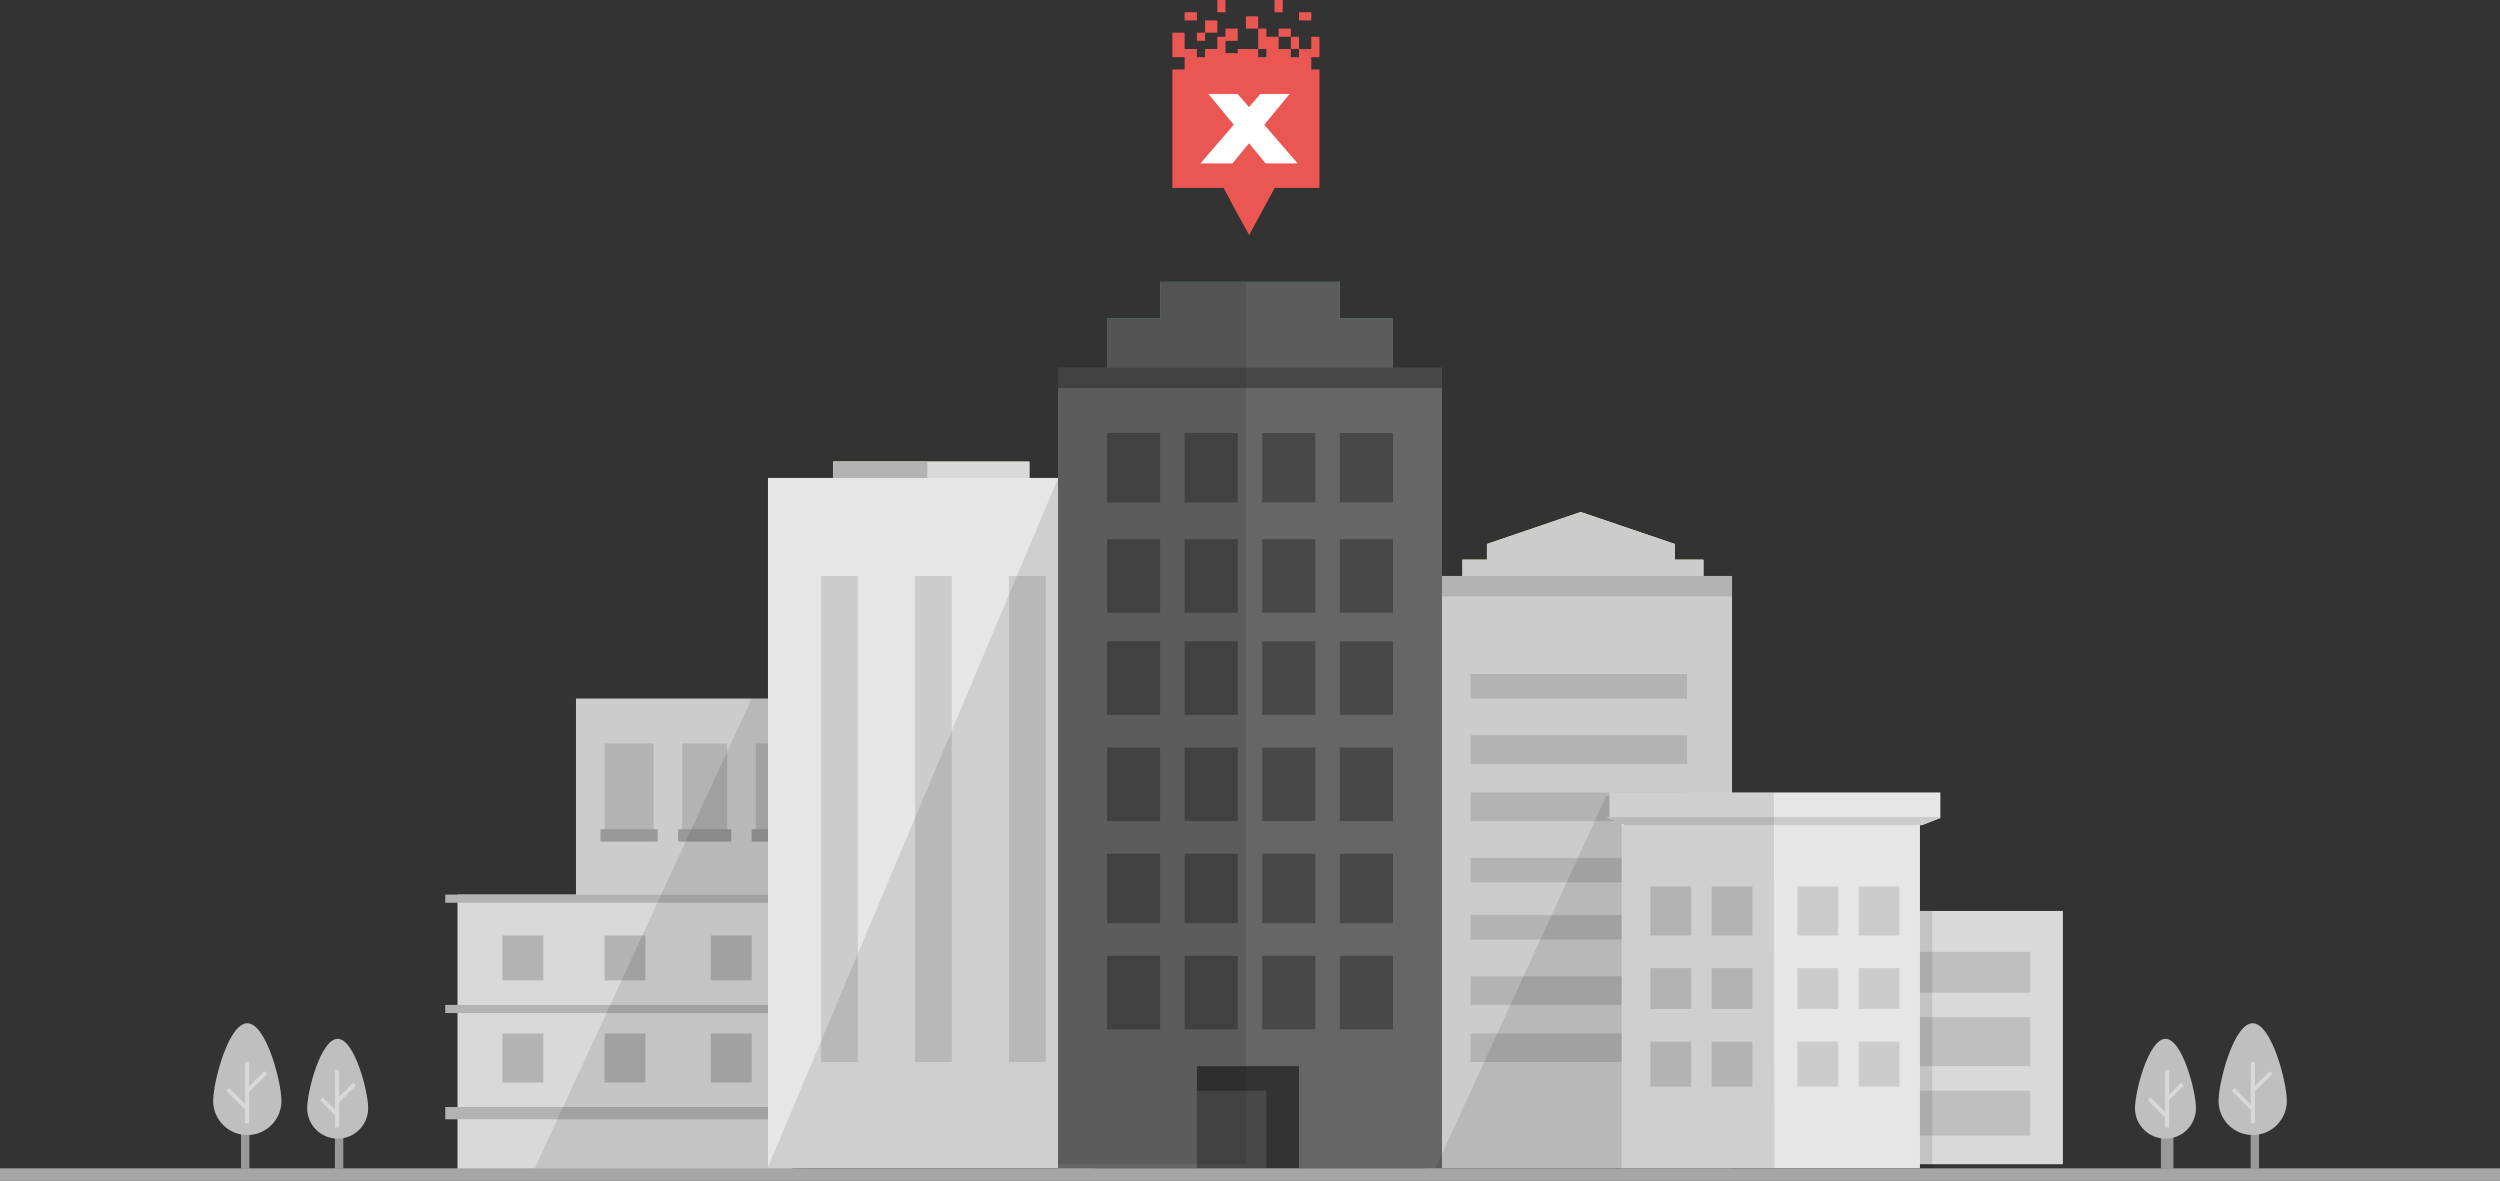 <?xml version="1.0" encoding="utf-8"?>
<!-- Generator: Adobe Illustrator 17.1.0, SVG Export Plug-In . SVG Version: 6.00 Build 0)  -->
<!DOCTYPE svg PUBLIC "-//W3C//DTD SVG 1.1//EN" "http://www.w3.org/Graphics/SVG/1.1/DTD/svg11.dtd">
<svg version="1.1" id="Layer_1" xmlns="http://www.w3.org/2000/svg" xmlns:xlink="http://www.w3.org/1999/xlink" x="0px" y="0px"
	 viewBox="0 252 612 289" enable-background="new 0 252 612 289" xml:space="preserve">
<rect x="0" y="252" width="612" height="289" fill="#333333" stroke="none"/>
<g>
	<g>
		<rect x="141" y="423" fill="#CCCCCC" width="69" height="68"/>
		<rect x="148" y="434" fill="#B3B3B3" width="12" height="24"/>
		<rect x="147" y="455" fill="#999999" width="14" height="3"/>
		<rect x="167" y="434" fill="#B3B3B3" width="11" height="24"/>
		<rect x="166" y="455" fill="#999999" width="13" height="3"/>
		<rect x="185" y="434" fill="#B3B3B3" width="12" height="24"/>
		<rect x="184" y="455" fill="#999999" width="14" height="3"/>
	</g>
	<g>
		<rect x="132" y="473" opacity="0.5" fill="#D9D9D9" enable-background="new    " width="34" height="13"/>
		<path opacity="0.2" fill="#999999" enable-background="new    " d="M201,476v-3h-80.343c2.353,25,1.075,41-0.281,67H197v-12h4v-2
			h-4v-23h4v-3h-4v-24H201z"/>
		<rect x="112" y="471" fill="#D9D9D9" width="82" height="69"/>
		<rect x="109" y="498" fill="#B3B3B3" width="89" height="2"/>
		<rect x="109" y="471" fill="#B3B3B3" width="89" height="2"/>
		<rect x="109" y="523" fill="#B3B3B3" width="89" height="3"/>
		<rect x="148" y="481" fill="#B3B3B3" width="10" height="11"/>
		<rect x="123" y="481" fill="#B3B3B3" width="10" height="11"/>
		<rect x="174" y="481" fill="#B3B3B3" width="10" height="11"/>
		<rect x="148" y="505" fill="#B3B3B3" width="10" height="12"/>
		<rect x="123" y="505" fill="#B3B3B3" width="10" height="12"/>
		<rect x="174" y="505" fill="#B3B3B3" width="10" height="12"/>
	</g>
	<g>
		<g>
			<polygon opacity="0.1" enable-background="new    " points="264,423 184.01,423 130.913,538 264,538 			"/>
			<rect x="188" y="369" fill="#E6E6E6" width="80" height="169"/>
			<g>
				<rect x="224" y="393" fill="#CCCCCC" width="9" height="119"/>
				<rect x="201" y="393" fill="#CCCCCC" width="9" height="119"/>
				<rect x="247" y="393" fill="#CCCCCC" width="9" height="119"/>
			</g>
			<polygon opacity="0.1" enable-background="new    " points="259,369.11 259,538 187.878,538 			"/>
		</g>
		<rect x="204" y="365" fill="#F1F0AF" width="48" height="4"/>
		<rect x="204" y="365" fill="#D9D9D9" width="48" height="4"/>
		<rect x="204" y="365" fill="#B3B3B3" width="23" height="4"/>
	</g>
	<g>
		<polygon fill="#EA5752" points="321,269 321,266 323,266 323,263.762 323,261 321,261 321,264 318,264 318,266 316,266 316,264 
			313,264 313,261 310,261 310,259 308,259 308,261.207 308,264 310,264 310,266 308,266 308,264 305.361,264 305.361,264 303,264 
			303,265 300,265 300,262 303,262 303,261.207 303,259 300,259 300,261 298,261 298,264 295,264 295,266 293,266 293,264 290,264 
			290,260 287,260 287,263.762 287,266 290,266 290,269 287,269 287,271.428 287,271.428 287,298 299.557,298 302.614,303.787 
			305.798,309.549 308.983,303.664 312.041,298 323,298 323,269 		"/>
		<rect x="293" y="260" fill="#EA5752" width="2" height="2"/>
		<rect x="295" y="257" fill="#EA5752" width="3" height="3"/>
		<rect x="305" y="256" fill="#EA5752" width="3" height="3"/>
		<rect x="316" y="261" fill="#EA5752" width="2" height="3"/>
		<rect x="313" y="259" fill="#EA5752" width="3" height="2"/>
		<rect x="318" y="255" fill="#EA5752" width="3" height="2"/>
		<rect x="290" y="255" fill="#EA5752" width="3" height="2"/>
		<rect x="298" y="252" fill="#EA5752" width="2" height="3"/>
		<rect x="312" y="252" fill="#EA5752" width="2" height="3"/>
	</g>
	<rect x="465" y="475" fill="#D9D9D9" width="40" height="62"/>
	<rect x="459" y="485" fill="#BFBFBF" width="38" height="10"/>
	<rect x="459" y="501" fill="#BFBFBF" width="38" height="12"/>
	<rect x="459" y="519" fill="#BFBFBF" width="38" height="11"/>
	<g>
		<polygon fill="#F1F0AF" points="386.949,377.335 364,385.167 364,394.675 410,392.117 410,385.167 		"/>
		<rect x="358" y="389" fill="#F1F0AF" width="59" height="10"/>
		<polygon fill="#CCCCCC" points="410,389 410,385.167 386.949,377.335 364,385.167 364,389 358,389 358,399 417,399 417,389 		"/>
		<rect x="349" y="393" fill="#CCCCCC" width="75" height="145"/>
		<rect x="349" y="393" fill="#B3B3B3" width="75" height="5"/>
		<rect x="360" y="417" fill="#B3B3B3" width="53" height="6"/>
		<rect x="360" y="432" fill="#B3B3B3" width="53" height="7"/>
		<rect x="360" y="446" fill="#B3B3B3" width="53" height="7"/>
		<rect x="360" y="462" fill="#B3B3B3" width="53" height="6"/>
		<rect x="360" y="476" fill="#B3B3B3" width="53" height="6"/>
		<rect x="360" y="491" fill="#B3B3B3" width="53" height="7"/>
		<rect x="360" y="505" fill="#B3B3B3" width="53" height="7"/>
	</g>
	<rect x="284" y="321" fill="#6DC5A7" width="44" height="18"/>
	<rect x="271" y="330" fill="#6DC5A7" width="70" height="27"/>
	<polygon fill="#666666" points="328,330 328,321 284,321 284,330 271,330 271,357 341,357 341,330 	"/>
	<polygon opacity="0.1" enable-background="new    " points="328,330 328,321 284,321 284,330 271,330 271,357 341,357 341,330 	"/>
	<rect x="259" y="342" fill="#666666" width="94" height="196"/>
	<rect x="259" y="342" opacity="0.3" fill="#010101" enable-background="new    " width="94" height="5"/>
	<g opacity="0.3">
		<rect x="290" y="384" fill="#010101" width="13" height="18"/>
		<rect x="271" y="384" fill="#010101" width="13" height="18"/>
		<rect x="309" y="384" fill="#010101" width="13" height="18"/>
		<rect x="328" y="384" fill="#010101" width="13" height="18"/>
		<rect x="290" y="409" fill="#010101" width="13" height="18"/>
		<rect x="271" y="409" fill="#010101" width="13" height="18"/>
		<rect x="309" y="409" fill="#010101" width="13" height="18"/>
		<rect x="328" y="409" fill="#010101" width="13" height="18"/>
		<rect x="290" y="358" fill="#010101" width="13" height="17"/>
		<rect x="271" y="358" fill="#010101" width="13" height="17"/>
		<rect x="309" y="358" fill="#010101" width="13" height="17"/>
		<rect x="328" y="358" fill="#010101" width="13" height="17"/>
		<rect x="290" y="435" fill="#010101" width="13" height="18"/>
		<rect x="271" y="435" fill="#010101" width="13" height="18"/>
		<rect x="309" y="435" fill="#010101" width="13" height="18"/>
		<rect x="328" y="435" fill="#010101" width="13" height="18"/>
		<rect x="290" y="461" fill="#010101" width="13" height="17"/>
		<rect x="271" y="461" fill="#010101" width="13" height="17"/>
		<rect x="309" y="461" fill="#010101" width="13" height="17"/>
		<rect x="328" y="461" fill="#010101" width="13" height="17"/>
		<rect x="290" y="486" fill="#010101" width="13" height="18"/>
		<rect x="271" y="486" fill="#010101" width="13" height="18"/>
		<rect x="309" y="486" fill="#010101" width="13" height="18"/>
		<rect x="328" y="486" fill="#010101" width="13" height="18"/>
	</g>
	<g opacity="0.3">
		<rect x="293" y="513" width="25" height="25"/>
	</g>
	<g opacity="0.3">
		<polygon points="310,538 318,538 318,513 293,513 293,519 310,519 		"/>
	</g>
	<rect x="277" y="352.617" fill="none" stroke="#666666" stroke-width="2" stroke-miterlimit="10" width="0" height="153.62"/>
	<rect x="296" y="352.617" fill="none" stroke="#666666" stroke-width="2" stroke-miterlimit="10" width="0" height="153.62"/>
	<rect x="316" y="352.617" fill="none" stroke="#666666" stroke-width="2" stroke-miterlimit="10" width="0" height="153.62"/>
	<rect x="335" y="352.617" fill="none" stroke="#666666" stroke-width="2" stroke-miterlimit="10" width="0" height="153.62"/>
	<polygon opacity="0.1" enable-background="new    " points="431.852,449.248 393.217,446.832 350.659,539.602 431.951,540.88 	"/>
	<rect x="400" y="475" opacity="0.1" enable-background="new    " width="73" height="63"/>
	<rect x="397" y="452" fill="#E6E6E6" width="73" height="86"/>
	<polygon fill="#E6E6E6" points="475,446 394,446 394,452.263 397.838,454 470.481,454 475,452.263 	"/>
	<polygon fill="#CCCCCC" points="393.217,452 397.838,454 470.481,454 475.104,452 	"/>
	<polygon opacity="0.1" enable-background="new    " points="434.268,446 394,446 394,452.263 397.702,454 397,454 397,538 
		434.367,538 	"/>
	<line fill="none" stroke="#A6A6A6" stroke-width="3" stroke-miterlimit="10" x1="0" y1="539.5" x2="612" y2="539.5"/>
	<g>
		<polygon fill="#FFFFFF" points="295.818,275 302.986,275 317.663,292 309.827,292 		"/>
		<polygon fill="#FFFFFF" points="315.708,275 308.541,275 293.863,292 301.699,292 		"/>
	</g>
	<g>
		<rect x="551" y="521" fill="#B4C295" width="2" height="17"/>
		<rect x="551" y="521" fill="#999999" width="2" height="17"/>
		<path fill="#BFBFBF" d="M559.816,521.503c0,4.614-3.742,8.355-8.358,8.355s-8.358-3.74-8.358-8.355
			c0-4.614,3.742-19.014,8.358-19.014C556.074,502.489,559.816,516.89,559.816,521.503z"/>
		<line fill="none" stroke="#D9D9D9" stroke-miterlimit="10" x1="551.5" y1="527" x2="551.5" y2="512"/>
		
			<line fill="none" stroke="#D9D9D9" stroke-width="0.96" stroke-miterlimit="10" x1="551.324" y1="519.219" x2="555.989" y2="514.554"/>
		
			<line fill="none" stroke="#D9D9D9" stroke-width="0.96" stroke-miterlimit="10" x1="551.324" y1="523.348" x2="546.659" y2="518.684"/>
		<g>
			<rect x="529" y="523" fill="#B4C295" width="3" height="15"/>
			<rect x="529" y="523" fill="#999999" width="3" height="15"/>
			<path fill="#BFBFBF" d="M537.574,523.284c0,4.12-3.342,7.462-7.465,7.462s-7.465-3.341-7.465-7.462
				c0-4.12,3.342-16.983,7.465-16.983S537.574,519.163,537.574,523.284z"/>
			<line fill="none" stroke="#D9D9D9" stroke-miterlimit="10" x1="530.5" y1="528" x2="530.5" y2="514"/>
			
				<line fill="none" stroke="#D9D9D9" stroke-width="0.96" stroke-miterlimit="10" x1="530.193" y1="521.474" x2="534.256" y2="517.411"/>
			
				<line fill="none" stroke="#D9D9D9" stroke-width="0.96" stroke-miterlimit="10" x1="530.193" y1="525.071" x2="526.13" y2="521.008"/>
		</g>
		<g>
			<rect x="82" y="523" fill="#B4C295" width="2" height="15"/>
			<rect x="59" y="521" fill="#B4C295" width="2" height="17"/>
			<rect x="82" y="523" fill="#999999" width="2" height="15"/>
			<rect x="59" y="521" fill="#999999" width="2" height="17"/>
			<path fill="#BFBFBF" d="M90.128,523.284c0,4.12-3.342,7.462-7.465,7.462s-7.465-3.341-7.465-7.462
				c0-4.12,3.342-16.983,7.465-16.983C86.785,506.301,90.128,519.163,90.128,523.284z"/>
			<path fill="#BFBFBF" d="M68.9,521.503c0,4.614-3.742,8.355-8.358,8.355s-8.358-3.74-8.358-8.355
				c0-4.614,3.742-19.014,8.358-19.014S68.9,516.89,68.9,521.503z"/>
			<line fill="none" stroke="#D9D9D9" stroke-miterlimit="10" x1="60.5" y1="527" x2="60.5" y2="512"/>
			
				<line fill="none" stroke="#D9D9D9" stroke-width="0.96" stroke-miterlimit="10" x1="60.409" y1="519.219" x2="65.074" y2="514.554"/>
			
				<line fill="none" stroke="#D9D9D9" stroke-width="0.96" stroke-miterlimit="10" x1="60.409" y1="523.348" x2="55.744" y2="518.684"/>
			<line fill="none" stroke="#D9D9D9" stroke-miterlimit="10" x1="82.5" y1="528" x2="82.5" y2="514"/>
			
				<line fill="none" stroke="#D9D9D9" stroke-width="0.96" stroke-miterlimit="10" x1="82.745" y1="521.474" x2="86.808" y2="517.411"/>
			
				<line fill="none" stroke="#D9D9D9" stroke-width="0.96" stroke-miterlimit="10" x1="82.745" y1="525.071" x2="78.682" y2="521.008"/>
		</g>
	</g>
	<polygon opacity="0.1" enable-background="new    " points="305,321 284,321 284,330 271,330 271,342 259,342 259,537 305,537 	"/>
	<g>
		<rect x="419" y="489" fill="#B3B3B3" width="10" height="10"/>
		<rect x="404" y="489" fill="#B3B3B3" width="10" height="10"/>
		<rect x="440" y="489" fill="#CCCCCC" width="10" height="10"/>
		<rect x="455" y="489" fill="#CCCCCC" width="10" height="10"/>
		<rect x="419" y="507" fill="#B3B3B3" width="10" height="11"/>
		<rect x="404" y="507" fill="#B3B3B3" width="10" height="11"/>
		<rect x="440" y="507" fill="#CCCCCC" width="10" height="11"/>
		<rect x="455" y="507" fill="#CCCCCC" width="10" height="11"/>
		<rect x="419" y="469" fill="#B3B3B3" width="10" height="12"/>
		<rect x="404" y="469" fill="#B3B3B3" width="10" height="12"/>
		<rect x="440" y="469" fill="#CCCCCC" width="10" height="12"/>
		<rect x="455" y="469" fill="#CCCCCC" width="10" height="12"/>
	</g>
</g>
</svg>
